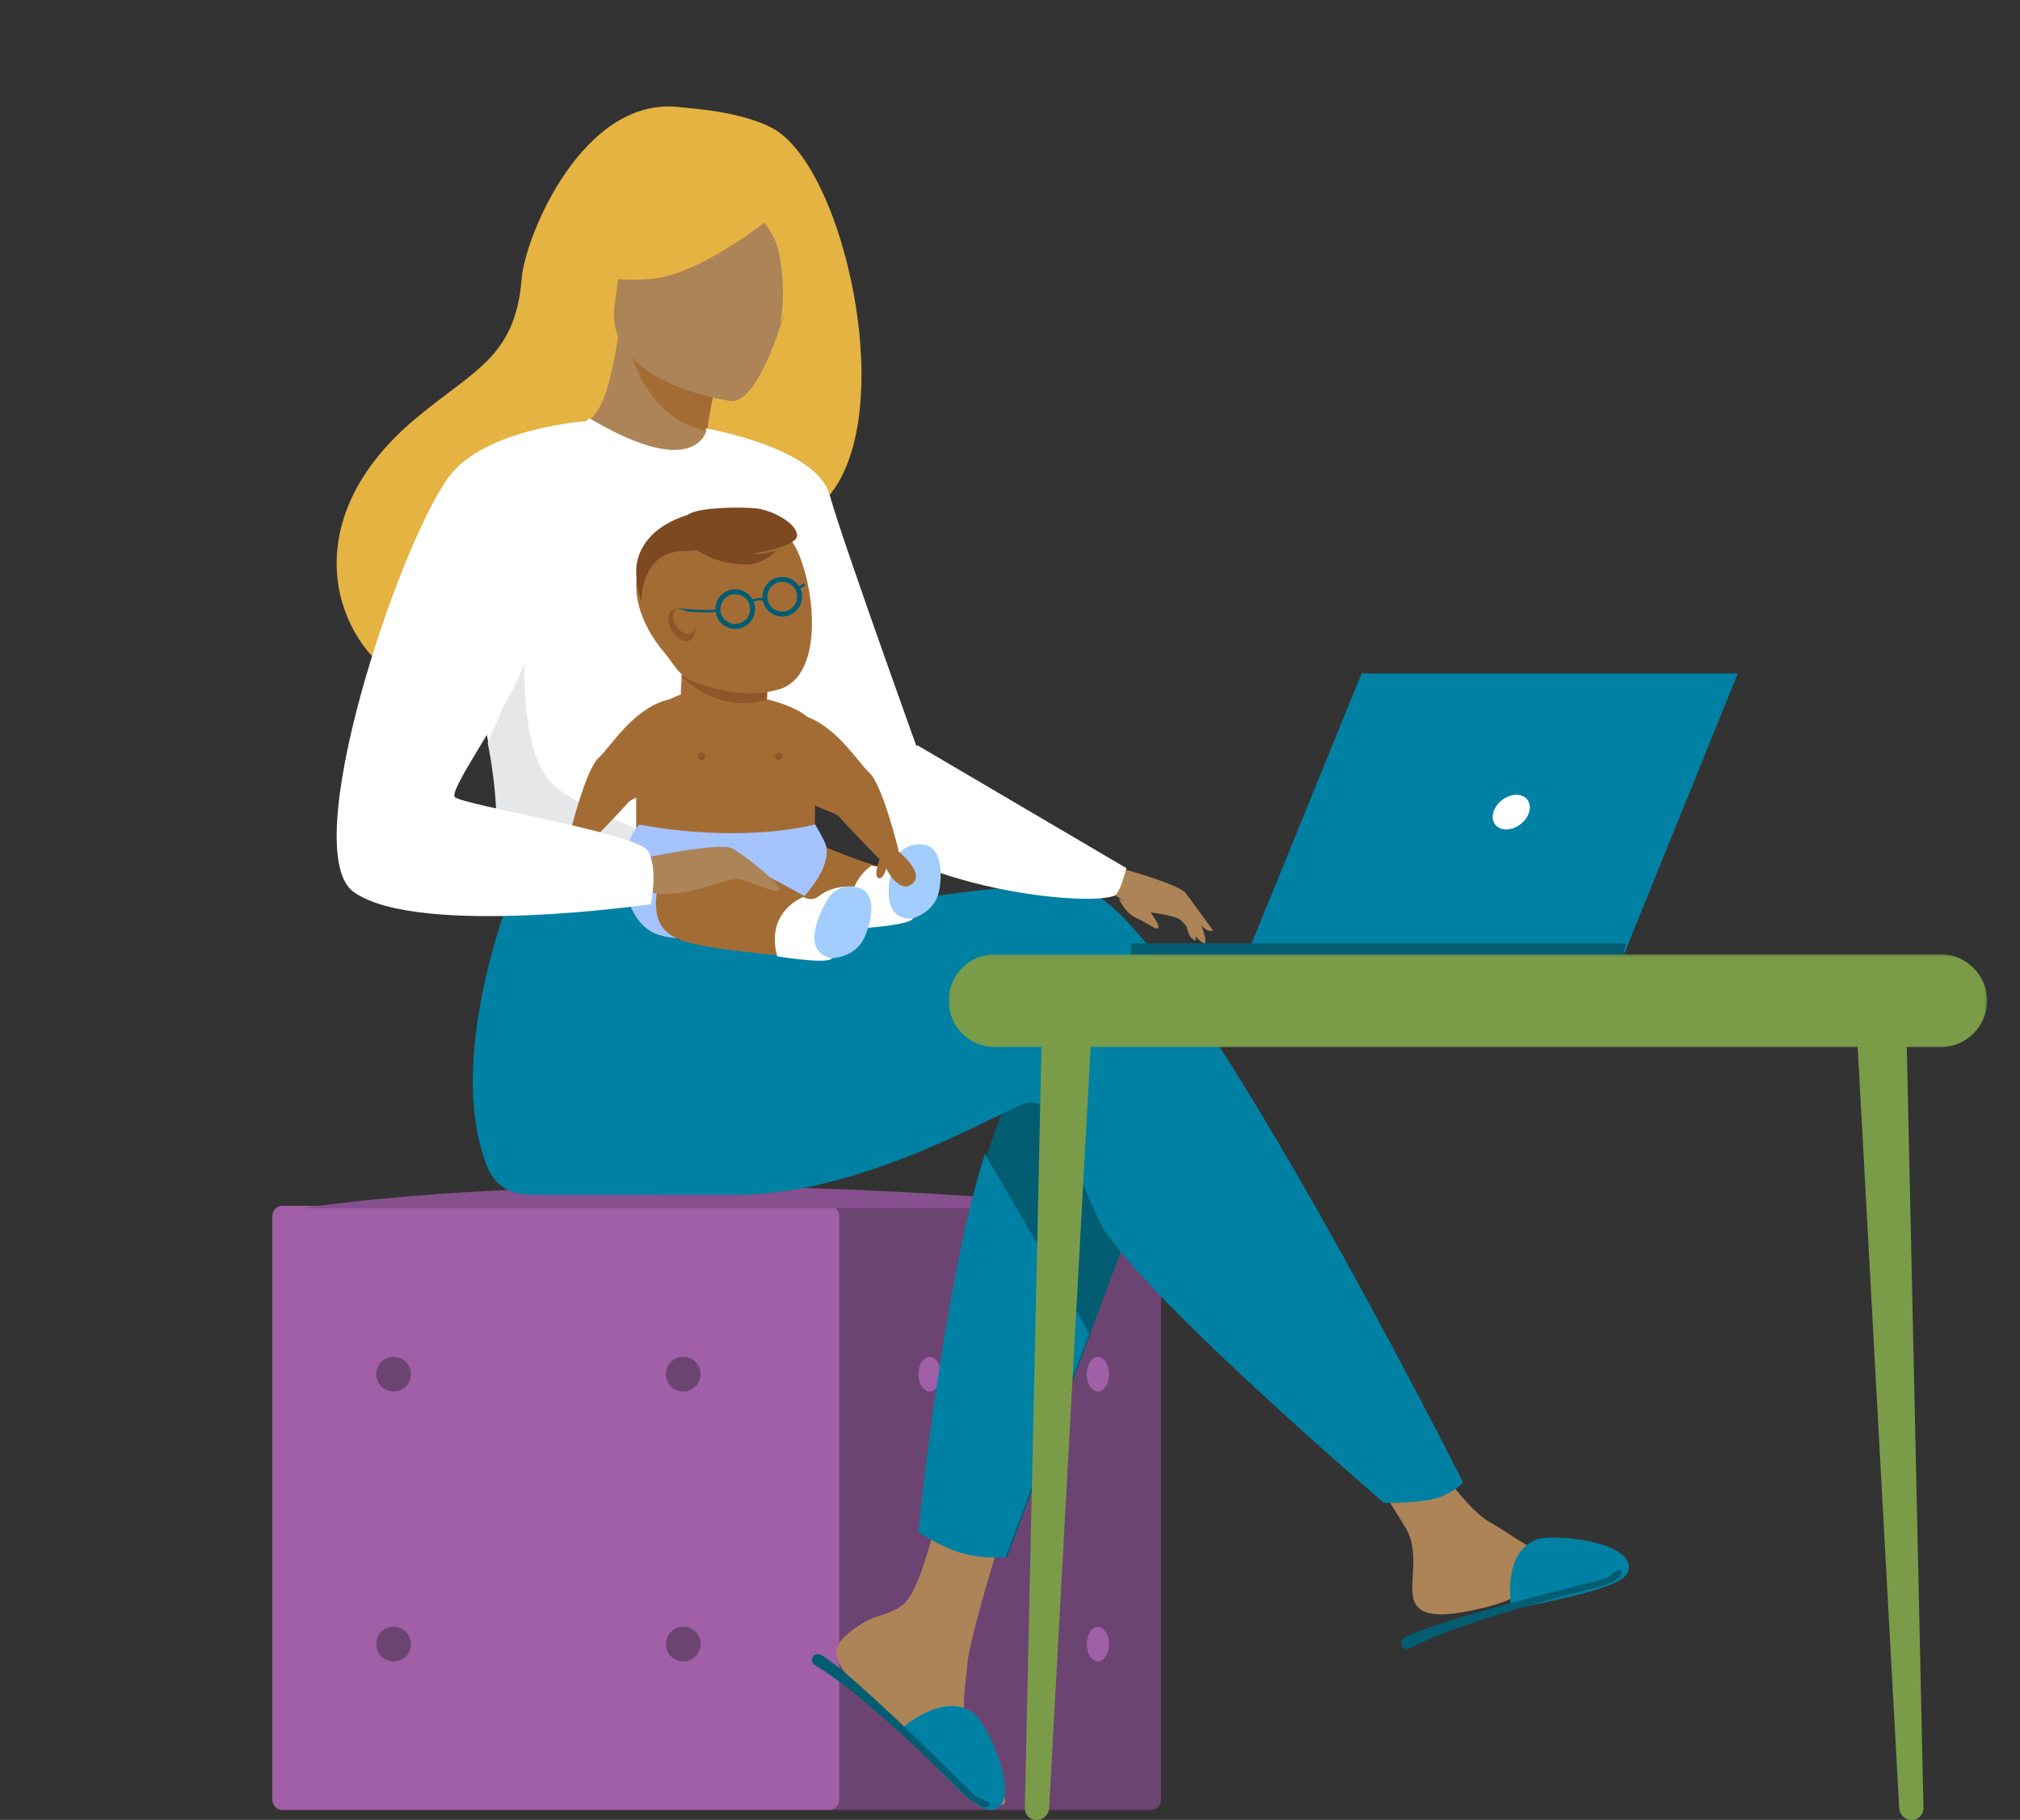 <?xml version="1.0" encoding="UTF-8"?>
<svg width="816px" height="735px" viewBox="0 0 816 735" version="1.1" xmlns="http://www.w3.org/2000/svg" xmlns:xlink="http://www.w3.org/1999/xlink">
    <rect x="0" y="0" width="816" height="735" fill="#333333" stroke="none"/>
    <title>HERO_Mom_baby_desk</title>
    <defs>
        <polygon id="path-1" points="0.202 0.383 419.7 0.383 419.7 37.944 0.202 37.944"></polygon>
    </defs>
    <g id="Patient-PBD-ZSD-Layout-(DSK)" stroke="none" stroke-width="1" fill="none" fill-rule="evenodd">
        <g id="5.0-FAQs-Opened" transform="translate(-610, -186)">
            <g id="HERO_Mom_baby_desk" transform="translate(610, 186)">
                <rect id="Rectangle" x="0" y="0" width="816" height="735"></rect>
                <g id="Group-142" transform="translate(110, 43)">
                    <path d="M354.88,688 L134.12,688 C131.844,688 130,686.16 130,683.892 L130,448.108 C130,445.838 131.844,444 134.12,444 L354.88,444 C357.156,444 359,445.838 359,448.108 L359,683.892 C359,686.16 357.156,688 354.88,688" id="Fill-1" fill="#6C4472"></path>
                    <path d="M224.88,688 L4.12,688 C1.844,688 0,686.16 0,683.892 L0,448.108 C0,445.838 1.844,444 4.12,444 L224.88,444 C227.156,444 229,445.838 229,448.108 L229,683.892 C229,686.16 227.156,688 224.88,688" id="Fill-3" fill="#A05FA6"></path>
                    <path d="M42,512 C42,508.134 45.134,505 49,505 C52.866,505 56,508.134 56,512 C56,515.866 52.866,519 49,519 C45.134,519 42,515.866 42,512" id="Fill-5" fill="#6C4472"></path>
                    <path d="M159,512 C159,508.134 162.134,505 166,505 C169.866,505 173,508.134 173,512 C173,515.866 169.866,519 166,519 C162.134,519 159,515.866 159,512" id="Fill-7" fill="#6C4472"></path>
                    <path d="M42,621 C42,617.134 45.134,614 49,614 C52.866,614 56,617.134 56,621 C56,624.866 52.866,628 49,628 C45.134,628 42,624.866 42,621" id="Fill-9" fill="#6C4472"></path>
                    <path d="M159,621 C159,617.134 162.134,614 166,614 C169.866,614 173,617.134 173,621 C173,624.866 169.866,628 166,628 C162.134,628 159,624.866 159,621" id="Fill-11" fill="#6C4472"></path>
                    <path d="M261,512 C261,508.134 263.015,505 265.5,505 C267.985,505 270,508.134 270,512 C270,515.866 267.985,519 265.5,519 C263.015,519 261,515.866 261,512" id="Fill-13" fill="#A05FA6"></path>
                    <path d="M329,512 C329,508.134 331.015,505 333.5,505 C335.985,505 338,508.134 338,512 C338,515.866 335.985,519 333.5,519 C331.015,519 329,515.866 329,512" id="Fill-15" fill="#A05FA6"></path>
                    <path d="M261,621 C261,617.134 263.015,614 265.5,614 C267.985,614 270,617.134 270,621 C270,624.866 267.985,628 265.5,628 C263.015,628 261,624.866 261,621" id="Fill-17" fill="#A05FA6"></path>
                    <path d="M329,621 C329,617.134 331.015,614 333.5,614 C335.985,614 338,617.134 338,621 C338,624.866 335.985,628 333.5,628 C331.015,628 329,624.866 329,621" id="Fill-19" fill="#A05FA6"></path>
                    <path d="M12,445 C12,445 133.356,424.75 342,445 L12,445 Z" id="Fill-21" fill="#864F8E"></path>
                    <path d="M340.328,307 C340.328,307 366.546,313.954 369.242,317.951 C371.938,321.946 377.218,334.163 376.993,337.352 C376.767,340.542 369.61,331.042 366.928,328.614 C365.192,327.042 358.904,326.119 355.81,325.625 C348.019,324.381 344.259,320.88 341.338,319.137 C339.379,317.969 337,318.186 337,318.186 L340.328,307 Z" id="Fill-23" fill="#AC8457"></path>
                    <path d="M368,325 C368,325 369.541,333.575 370.718,335.116 C371.896,336.657 373,337 373,337 L372.82,329.596 L368,325 Z" id="Fill-25" fill="#AC8457"></path>
                    <path d="M370,319 L380,332.787 C380,332.787 378.94,333.433 377.328,332.474 C375.715,331.516 372.347,327.743 372.347,327.743 L370,319 Z" id="Fill-27" fill="#AC8457"></path>
                    <path d="M342,320 C342,320 344.348,325.707 349.033,327.754 C353.719,329.8 357.159,332.873 357.912,331.767 C358.664,330.661 354.364,324.847 354.364,324.847 L342,320 Z" id="Fill-29" fill="#AC8457"></path>
                    <path d="M230.054,619.186 C227.806,621.749 227.519,624.613 228.632,627.672 C228.633,627.685 228.64,627.702 228.654,627.714 C230.712,633.371 237.51,639.688 245.408,645.996 C246.417,646.806 247.315,647.543 248.097,648.225 C248.302,648.404 248.507,648.584 248.7,648.763 C248.859,648.902 249.012,649.047 249.165,649.18 C256.529,655.933 254.803,655.281 268.033,668.983 C283.118,684.596 292.46,687.076 295.415,685.655 C297.915,684.441 292.836,676.16 287.209,666.854 C286.936,666.405 286.669,665.951 286.389,665.497 C285.639,664.259 284.894,663.003 284.151,661.76 C277.556,650.558 279.25,645.303 280.813,628.632 C282.083,615.087 302,552.953 302,552.953 L273.09,548 C273.09,548 264.384,597.476 254.791,605.095 C249.661,609.156 243.92,609.207 238.99,612.218 C238.641,612.427 238.3,612.642 237.964,612.863 C235.163,614.71 232.309,616.617 230.054,619.186" id="Fill-31" fill="#AC8457"></path>
                    <path d="M460.935,602.418 C462.705,611.214 475.322,609.747 489.418,606.324 C503.515,602.901 499.458,600.737 519.52,598.53 C539.582,596.323 546.366,595.122 546.978,592.157 C547.526,589.527 537.612,588.6 526.98,587.382 C525.643,587.233 524.299,587.069 522.956,586.905 C510.952,585.408 502.161,577.709 491.256,571.387 C480.927,565.399 465.513,541 465.513,541 L438,543.166 C438,543.166 452.437,564.958 458.022,574.433 C461.306,580.005 461.132,587.375 460.722,593.066 C460.51,596.159 460.307,599.32 460.935,602.418" id="Fill-33" fill="#AC8457"></path>
                    <path d="M356,426.924 L330.385,495.852 L296.946,585.851 C296.946,585.851 287.871,586.728 279.181,584.227 C271.18,581.915 262,575.865 262,575.865 C262,575.865 271.285,479.231 288.607,423.759 C293.045,409.521 298.021,398.003 303.51,391.52 C330.363,359.784 356,426.924 356,426.924" id="Fill-35" fill="#035D72"></path>
                    <path d="M329.239,316.799 C312.425,311.372 264.47,318.34 216.298,327.775 L206.213,311.13 L102.163,303 C102.163,303 67.829,379.18 86.625,427.721 C89.388,434.854 94.878,439.431 104.236,439.581 C104.24,439.586 105.752,439.577 105.756,439.581 C105.756,439.581 167.683,439.546 187.792,439.546 C239.537,439.546 297.303,403.957 304.776,402.462 C317.007,400.014 321.899,424.489 334.131,450.189 C346.363,475.888 449.105,564 449.105,564 C449.105,564 464.895,564.155 471.419,561.707 C478.434,559.075 481,555.656 481,555.656 C481,555.656 367.155,329.036 329.239,316.799" id="Fill-37" fill="#0081A3"></path>
                    <path d="M201.957,8.716 C188.659,1.731 168.425,0.786 165.138,0.344 C125.802,-4.944 102.127,52.236 100.734,69.562 C98.168,101.498 81.28,106.366 57.51,126.366 C9.846,166.469 23.824,213.069 49.886,230.383 C65.523,240.772 93.086,230.382 93.086,230.382 C93.475,230.654 168.465,188.445 205.431,168.085 C260.846,160.204 235.843,26.517 201.957,8.716" id="Fill-39" fill="#E5B342"></path>
                    <path d="M175.227,150.864 C175.392,150.968 156.805,157.205 144.377,151.796 C132.686,146.717 123.829,127.81 124.003,127.8 C129.321,127.559 135.16,122.989 139.657,93 L141.922,93.798 L180,107.266 C180,107.266 177.241,119.276 175.457,130.71 C173.955,140.31 173.147,149.506 175.227,150.864" id="Fill-41" fill="#AC8457"></path>
                    <path d="M180,107.5 C180,107.5 177.319,119.538 175.585,131 C154.333,127.121 145.992,105.651 143,94 L180,107.5 Z" id="Fill-43" fill="#A46C35"></path>
                    <path d="M185.365,118.987 C185.365,118.987 133.484,112.044 138.318,79.898 C143.152,47.752 139.711,25.207 173.04,28.28 C206.368,31.353 210.944,44.58 211.949,55.701 C212.953,66.822 198.984,119.964 185.365,118.987" id="Fill-45" fill="#AC8457"></path>
                    <path d="M209,38.861 C209,38.861 176.149,67.261 153.805,69.55 C131.459,71.84 123,64.644 123,64.644 C123,64.644 136.171,53.673 144.097,35.97 C146.433,30.751 151.368,27.17 157.049,26.678 C173.005,25.297 203.251,24.666 209,38.861" id="Fill-47" fill="#E5B342"></path>
                    <path d="M189,35.281 C189,35.281 199.769,46.152 203.16,54.216 C206.433,61.998 207.414,80.608 204.808,88 C204.808,88 221.587,53.936 212.088,37.386 C202.015,19.836 189,35.281 189,35.281" id="Fill-49" fill="#E5B342"></path>
                    <path d="M218.99,226.485 C217.424,330.955 218.56,309.125 207.091,319.038 C204.328,321.424 196.56,322.847 186.334,323.52 C154.186,325.646 97.672,320.369 95.523,314.448 C88.108,293.965 93.342,287.601 87.155,256.24 C86.51,252.905 85.712,249.295 84.775,245.363 C79.617,223.823 74.597,216.496 92.897,181.892 C109.493,150.546 126.735,125.106 128.286,126.024 C172.072,151.923 175.603,130.155 175.603,130.155 C175.603,130.155 219.758,175.528 218.99,226.485" id="Fill-51" fill="#FFFFFF"></path>
                    <path d="M330,495.43 L296.26,585.85 C296.26,585.85 287.103,586.731 278.336,584.219 C270.263,581.896 261,575.818 261,575.818 C261,575.818 270.369,478.731 287.845,423 L330,495.43 Z" id="Fill-53" fill="#0081A3"></path>
                    <path d="M175,130 C175,130 219.898,137.612 225.17,156.945 C230.443,176.277 269,282.807 269,282.807 C269,282.807 238.644,294.027 228.1,283.483 C217.555,272.937 191.41,185.65 191.41,185.65 L175,130 Z" id="Fill-55" fill="#FFFFFF"></path>
                    <path d="M185,323.524 C153.234,325.631 97.392,320.403 95.268,314.539 C87.941,294.251 93.113,287.947 87,256.884 L101.899,223 C101.899,223 99.789,261.778 113.958,274.4 C128.112,287.022 171.969,298.765 178.856,309.312 C182.179,314.373 184.363,319.449 185,323.524" id="Fill-57" fill="#E6E7E8"></path>
                    <path d="M187,308 C187,308 193.426,316.249 195.532,317.233 C197.639,318.219 199,317.973 199,317.973 L194.67,310.216 L187,308 Z" id="Fill-59" fill="#FF9490"></path>
                    <path d="M185,300 L204,308.83 C204,308.83 203.192,310.096 200.852,309.994 C198.513,309.892 192.611,307.826 192.611,307.826 L185,300 Z" id="Fill-61" fill="#FF9490"></path>
                    <path d="M260.585,258 L345,307.608 C345,307.608 342.554,317.885 340.059,318.8 C326.863,323.64 249.322,314.212 229,283.678 L260.585,258 Z" id="Fill-63" fill="#FFFFFF"></path>
                    <path d="M165.489,229 C165.489,229 164.389,241.097 165.489,244.233 C166.588,247.369 198.122,248.073 198.916,245.129 C199.71,242.185 200.895,233.256 198.916,231.688 C196.937,230.12 165.489,229 165.489,229" id="Fill-65" fill="#A46C35"></path>
                    <path d="M186.716,339 L179.499,339 C161.625,339 147,324.559 147,306.909 L147,276.161 C147,258.511 147.389,242.828 166.605,237 L200.389,239.519 C229.574,247.473 219.214,258.511 219.214,276.161 L219.214,306.909 C219.214,324.559 204.59,339 186.716,339" id="Fill-67" fill="#A46C35"></path>
                    <path d="M177,270.854 C177,270.854 169.076,268.814 163.413,271.952 C155.245,276.478 145.472,279.012 143.764,281.08 C140.872,284.582 126.774,299 126.774,299 L120,294.459 C120,294.459 126.525,267.826 131.807,263.071 C137.09,258.315 146.553,241.425 162.5,239.034 C170.785,237.792 177,270.854 177,270.854" id="Fill-69" fill="#A46C35"></path>
                    <path d="M126.772,297.362 C126.772,297.362 129.223,303.797 127.2,304.64 C125.177,305.484 123.997,300.799 123.997,300.799 C123.997,300.799 118.728,311.445 113.372,306.848 C108.017,302.252 120.063,293 120.063,293 L126.772,297.362 Z" id="Fill-71" fill="#A46C35"></path>
                    <path d="M199.847,225 C199.847,225 200.335,233.454 199.569,239.72 C182.402,244.385 170.682,235.176 165,230.044 L199.847,225 Z" id="Fill-73" fill="#8E572A"></path>
                    <path d="M213.659,295 C213.659,295 232.309,303.192 242.151,306.088 C251.328,308.79 262.673,315.237 262.91,316.282 C263.146,317.325 263.265,326.445 258.616,328.233 C253.966,330.022 203.492,337.248 196,334.303 C196,334.303 201.384,298.063 213.659,295" id="Fill-75" fill="#A46C35"></path>
                    <path d="M262,298 C262,298 253.141,298.614 247.93,305.033 C247.93,305.033 245.808,307.826 242.019,306.625 C242.019,306.625 228.076,315.41 236.961,332 C236.961,332 255.746,330.844 258.419,328.359 C261.091,325.876 262,298 262,298" id="Fill-77" fill="#FFFFFF"></path>
                    <path d="M258.269,327.993 C258.269,327.993 267.69,325.829 269.387,316.679 C271.085,307.529 269.335,298.871 263.127,298.111 C256.92,297.349 253.004,300.606 251.302,304.97 C249.601,309.334 244.607,328.43 258.269,327.993" id="Fill-79" fill="#A2CDFC"></path>
                    <path d="M186.657,164.006 C186.657,164.006 205.641,163.152 212.876,181.26 C220.112,199.367 221.533,230.504 204.75,235.413 C193.303,238.761 180.978,236.4 169.929,232.153 C164.097,229.912 162.112,224.978 158.778,221.076 C137.367,196.01 144.282,166.245 186.657,164.006" id="Fill-81" fill="#A46C35"></path>
                    <path d="M148.29,290 C148.29,290 185.158,297.894 219.317,290 C219.317,290 223.222,296.65 223.726,298.635 C224.799,302.851 222.866,309.772 215.269,318.58 C204.094,331.538 165.915,341.207 152.524,332.92 C140.788,325.657 138.143,300.928 148.29,290" id="Fill-83" fill="#A5C3FF"></path>
                    <path d="M189.285,306.135 C196.146,308.505 206.089,314.009 215.034,318.959 C223.376,323.574 233,332.277 233,333.336 C233,334.394 231.104,343.214 226.182,343.92 C221.26,344.625 170.513,340.535 163.868,336.053 C163.868,336.053 156.185,333.872 155.192,325.173 C153.748,312.521 160.012,296.023 189.285,306.135" id="Fill-85" fill="#A46C35"></path>
                    <path d="M236,315.159 C236,315.159 227.226,313.805 220.708,318.999 C220.708,318.999 218.014,321.292 214.589,319.265 C214.589,319.265 199.027,324.867 203.97,343.241 C203.97,343.241 222.542,346.256 225.704,344.391 C228.867,342.527 236,315.159 236,315.159" id="Fill-87" fill="#FFFFFF"></path>
                    <path d="M226.037,344 C226.037,344 235.623,343.913 239.329,335.317 C243.034,326.72 243.298,317.861 237.475,315.778 C231.654,313.694 227.136,316.038 224.507,319.946 C221.879,323.853 212.746,341.481 226.037,344" id="Fill-89" fill="#A2CDFC"></path>
                    <path d="M180,203.147 C179.379,204.736 164,203.147 164,203.147" id="Stroke-91" stroke="#035D72"></path>
                    <path d="M164.764,173.34 C164.764,173.34 173.81,185.433 192.827,184.988 C192.827,184.988 200.298,183.926 203.467,179.17 C203.467,179.17 197.468,181.538 194.298,180.536 C194.298,180.536 212.224,177.844 211.998,173.131 C211.772,168.418 202.364,163.137 195.498,162.328 C190.034,161.684 173.513,161.791 168.511,164.486 C163.509,167.181 163.36,171.767 164.764,173.34" id="Fill-93" fill="#7D4921"></path>
                    <path d="M171.705,164 C171.705,164 151.069,167.345 147.397,183.761 C145.92,190.367 149.042,200 149.042,200 C149.042,200 148.626,180.459 165.126,179.64 C177.134,179.044 185,177.827 185,177.827 L171.705,164 Z" id="Fill-95" fill="#7D4921"></path>
                    <path d="M196,276.853 C196,276.853 203.924,274.814 209.588,277.952 C217.755,282.477 227.528,285.012 229.235,287.08 C232.129,290.582 246.226,305 246.226,305 L253,300.459 C253,300.459 246.475,273.826 241.192,269.07 C235.91,264.314 226.447,247.425 210.5,245.034 C202.216,243.792 196,276.853 196,276.853" id="Fill-97" fill="#A46C35"></path>
                    <path d="M245.228,304.362 C245.228,304.362 242.777,310.797 244.8,311.64 C246.823,312.484 248.004,307.799 248.004,307.799 C248.004,307.799 253.272,318.445 258.628,313.848 C263.983,309.251 251.937,300 251.937,300 L245.228,304.362 Z" id="Fill-99" fill="#A46C35"></path>
                    <path d="M175,262.5 C175,263.328 174.329,264 173.5,264 C172.671,264 172,263.328 172,262.5 C172,261.671 172.671,261 173.5,261 C174.329,261 175,261.671 175,262.5" id="Fill-101" fill="#8E572A"></path>
                    <path d="M206,262.5 C206,263.328 205.328,264 204.5,264 C203.672,264 203,263.328 203,262.5 C203,261.671 203.672,261 204.5,261 C205.328,261 206,261.671 206,262.5" id="Fill-103" fill="#8E572A"></path>
                    <path d="M169.454,206.389 C169.454,206.389 162.68,200.095 160.524,204.662 C158.369,209.23 163.296,215.916 167.298,215.999 C171.301,216.081 172.118,208.401 169.454,206.389" id="Fill-105" fill="#8E572A"></path>
                    <path d="M169.735,205.607 C169.735,205.607 164.192,200.765 162.429,204.278 C160.666,207.792 164.696,212.937 167.972,212.999 C171.247,213.063 171.914,207.155 169.735,205.607" id="Fill-107" fill="#A46C35"></path>
                    <path d="M149,303.787 C149,303.787 180.629,296.903 185.732,299.646 C190.836,302.39 203.309,312.383 204.87,315.86 C206.431,319.337 193.508,313.22 189.305,312.119 C186.582,311.405 179.417,313.839 175.87,314.995 C160.942,319.859 151.795,317.356 151.795,317.356 L149,303.787 Z" id="Fill-109" fill="#AC8457"></path>
                    <path d="M127.862,127 C127.862,127 85.64,129.602 71.023,149.996 C50.449,178.704 9.633,301.051 33.025,317.369 C59.368,335.745 152.917,322.176 152.917,322.176 C152.917,322.176 156.03,307.619 151.699,300.577 C147.367,293.536 76.979,282.161 73.73,278.911 C70.482,275.661 105.824,228.667 102.06,219.673 C90,190.86 127.862,127 127.862,127" id="Fill-111" fill="#FFFFFF"></path>
                    <path d="M254,655.289 C254,655.289 270.968,639.804 283.287,648.82 C288.992,652.995 303.567,684.944 291.097,687.893 C286.254,689.039 277.259,681.186 254,655.289" id="Fill-113" fill="#0081A3"></path>
                    <path d="M218.423,628.778 C217.899,628.016 217.842,626.987 218.362,626.15 C219.069,625.013 220.571,624.659 221.719,625.36 C230.246,630.563 251.078,649.621 281.961,680.472 C282.902,681.413 283.491,682.002 283.656,682.159 C284.597,683.003 290.725,684.896 289.929,685.9 C289.096,686.95 287.603,687.397 286.543,686.573 C286.378,686.446 281.873,684.075 280.024,682.228 C239.308,641.553 223.843,632.331 219.16,629.475 C218.858,629.29 218.611,629.051 218.423,628.778" id="Fill-115" fill="#035D72"></path>
                    <path d="M500.667,607 C500.667,607 496.221,584.892 510.292,578.9 C516.806,576.124 551.623,579.603 547.691,591.664 C546.165,596.348 534.807,600.093 500.667,607" id="Fill-117" fill="#0081A3"></path>
                    <path d="M458.594,622.995 C457.662,623.053 456.74,622.572 456.279,621.698 C455.653,620.511 456.116,619.045 457.311,618.424 C466.194,613.807 493.406,605.789 536.004,595.234 C537.302,594.912 538.115,594.712 538.336,594.652 C539.551,594.28 544.331,590.016 544.795,591.211 C545.281,592.461 544.905,593.967 543.648,594.45 C543.452,594.525 539.088,597.158 536.538,597.79 C480.375,611.705 464.453,620.188 459.575,622.723 C459.26,622.886 458.926,622.975 458.594,622.995" id="Fill-119" fill="#035D72"></path>
                    <polygon id="Fill-121" fill="#0081A3" points="394 342 546.212 342 592 229 440.023 229"></polygon>
                    <polygon id="Fill-123" fill="#035D72" points="547 338 347 338 347 343 545.225 343"></polygon>
                    <path d="M507.707,285 C508.85,281.134 506.547,278 502.567,278 C498.586,278 494.434,281.134 493.292,285 C492.151,288.866 494.453,292 498.433,292 C502.413,292 506.566,288.866 507.707,285" id="Fill-125" fill="#FFFFFF"></path>
                    <path d="M662.057,692 L662.486,692 C665.02,692 667.056,689.803 666.999,687.133 L660.156,374.478 L640,372 L657.189,687.154 C657.336,689.874 659.472,692 662.057,692" id="Fill-127" fill="#7A9C49"></path>
                    <path d="M308.944,692 L308.514,692 C305.98,692 303.944,689.803 304.001,687.133 L310.844,374.478 L331,372 L313.812,687.154 C313.664,689.874 311.528,692 308.944,692" id="Fill-129" fill="#7A9C49"></path>
                    <g id="Group-133" transform="translate(273, 342)">
                        <mask id="mask-2" fill="white">
                            <use xlink:href="#path-1"></use>
                        </mask>
                        <g id="Clip-132"></g>
                        <path d="M400.801,37.944 L19.1,37.944 C8.663,37.944 0.202,29.535 0.202,19.163 C0.202,8.791 8.663,0.383 19.1,0.383 L400.801,0.383 C411.239,0.383 419.701,8.791 419.701,19.163 C419.701,29.535 411.239,37.944 400.801,37.944" id="Fill-131" fill="#7A9C49" mask="url(#mask-2)"></path>
                    </g>
                    <path d="M194,203 C194,206.866 190.866,210 187,210 C183.134,210 180,206.866 180,203 C180,199.134 183.134,196 187,196 C190.866,196 194,199.134 194,203 Z" id="Stroke-134" stroke="#035D72" stroke-width="2"></path>
                    <path d="M213,198 C213,201.866 209.866,205 206,205 C202.134,205 199,201.866 199,198 C199,194.134 202.134,191 206,191 C209.866,191 213,194.134 213,198 Z" id="Stroke-136" stroke="#035D72" stroke-width="2"></path>
                    <path d="M193,200 C193,200 196.292,198.296 199,199.337" id="Stroke-138" stroke="#035D72"></path>
                    <line x1="212" y1="195" x2="215" y2="193" id="Stroke-140" stroke="#035D72"></line>
                </g>
            </g>
        </g>
    </g>
</svg>